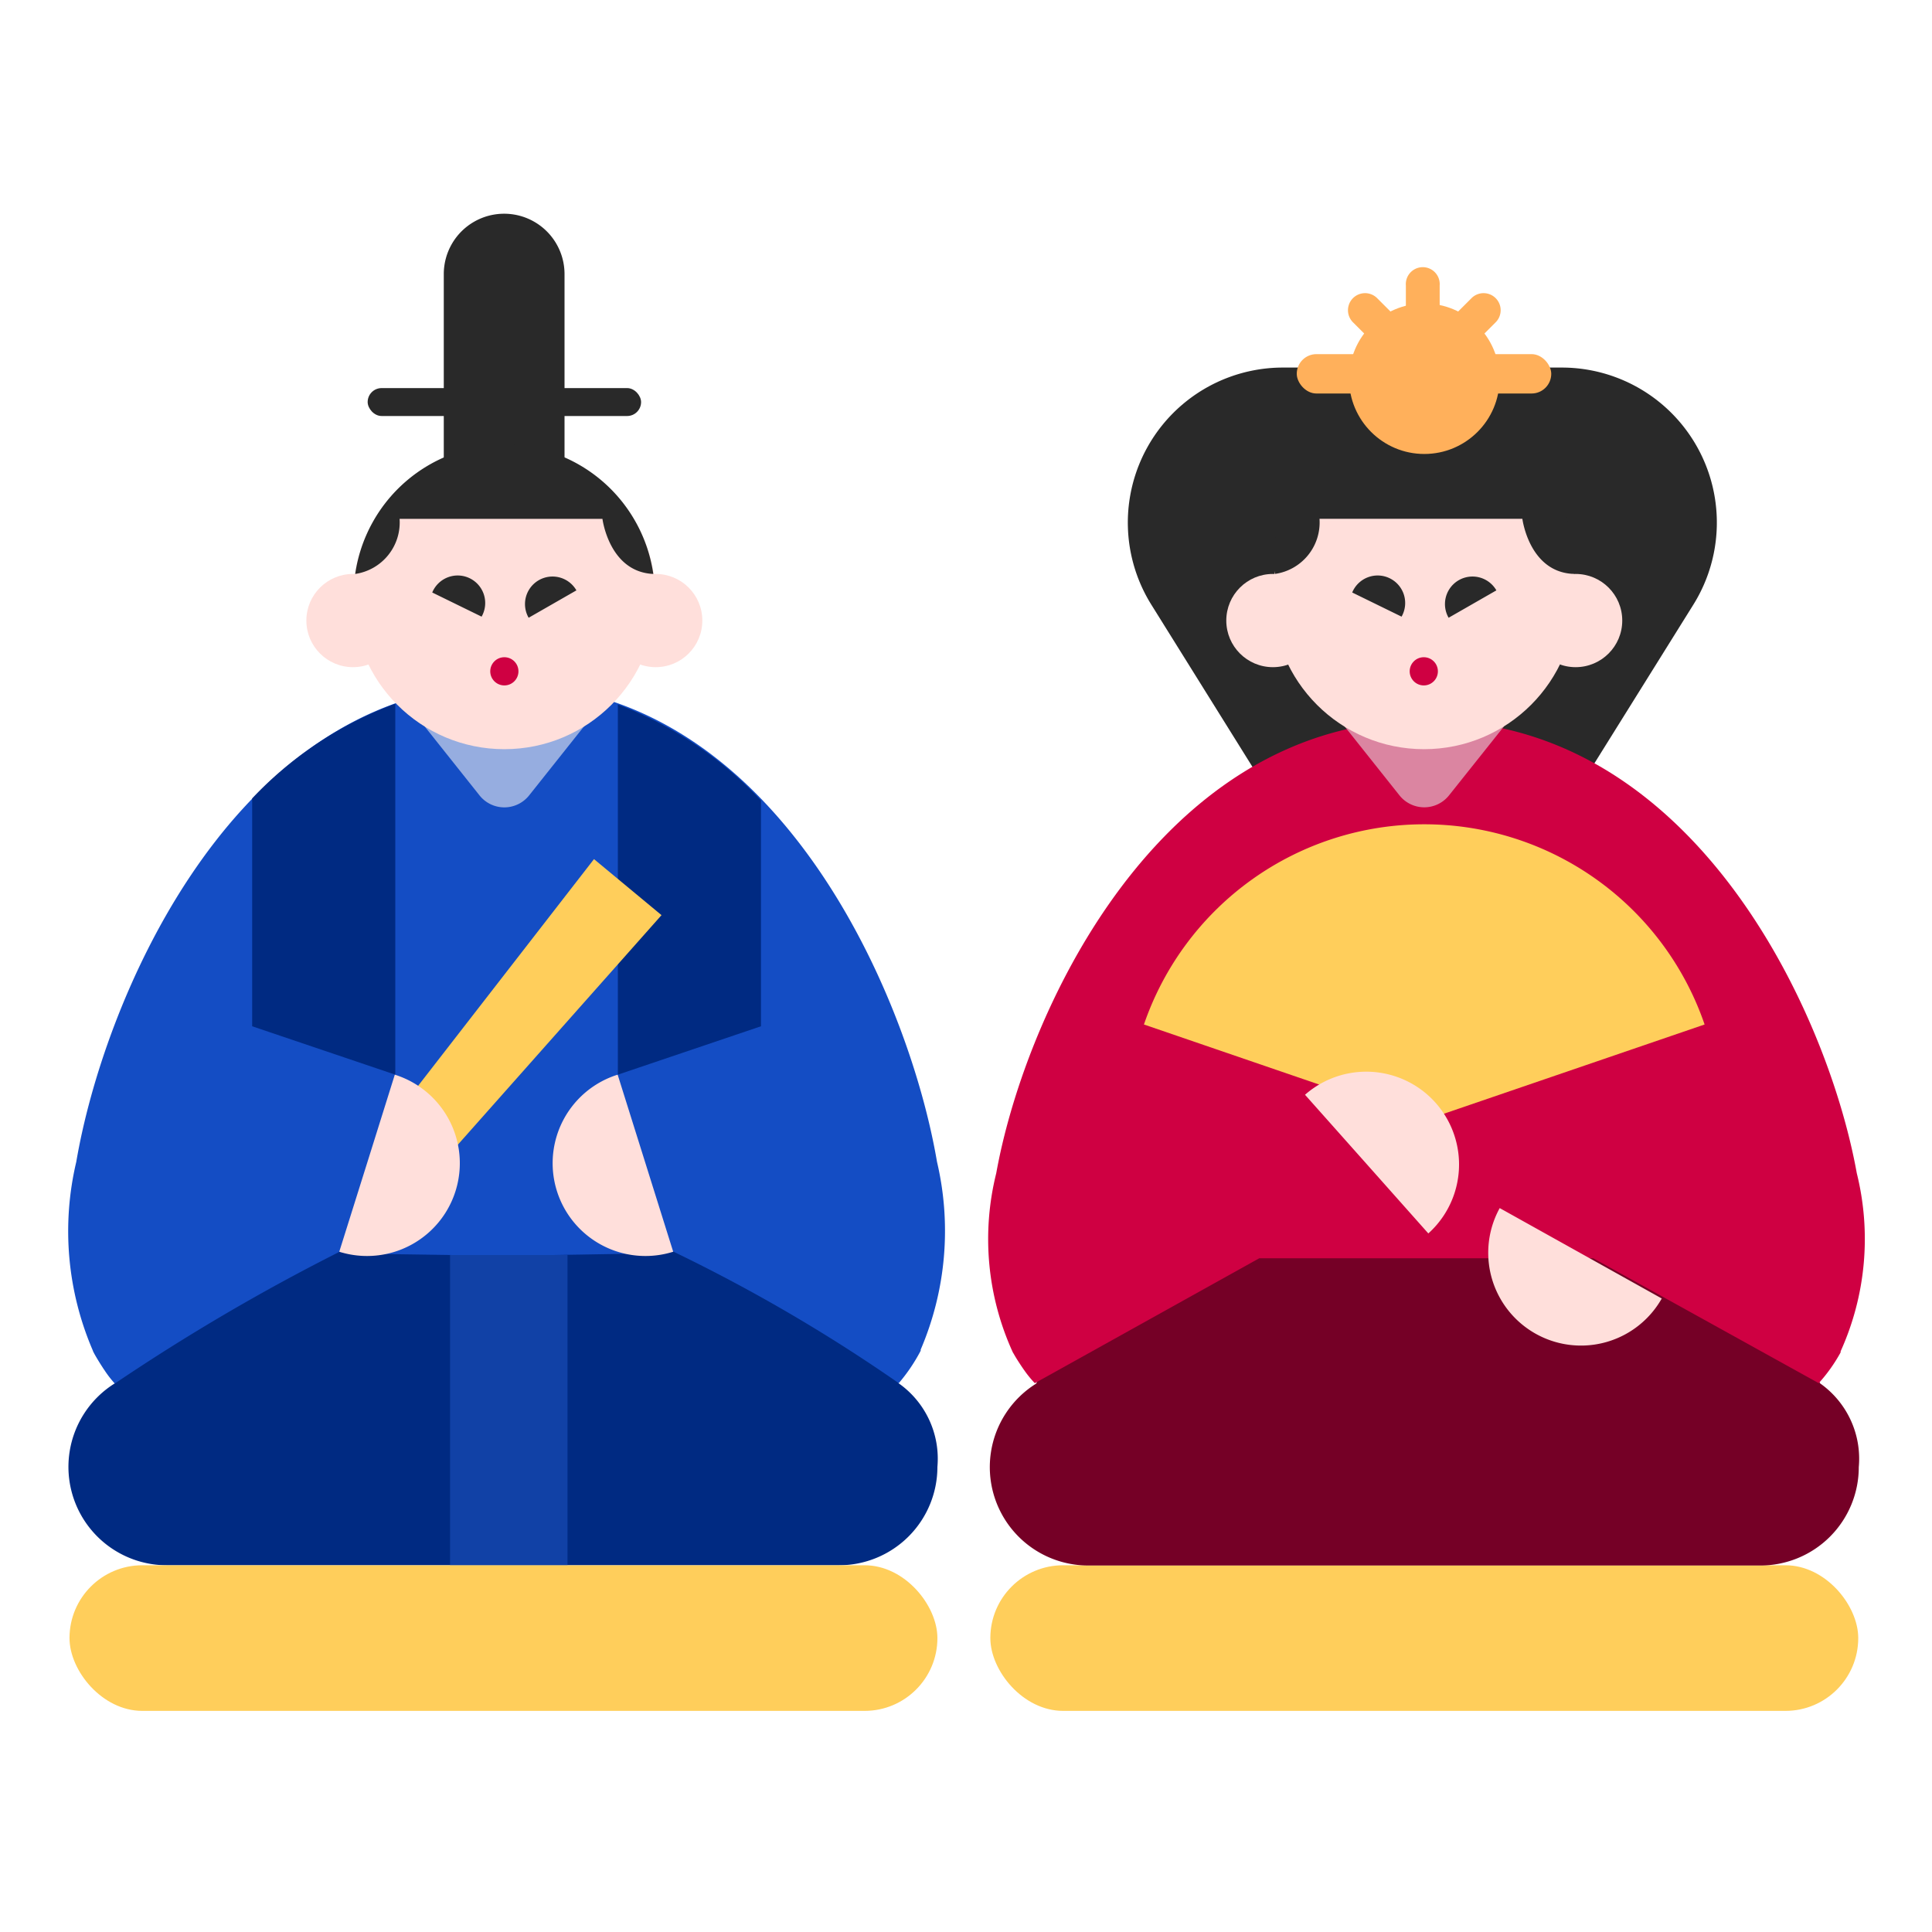 <svg id="Layer_1" data-name="Layer 1" xmlns="http://www.w3.org/2000/svg" viewBox="0 0 40 40"><defs><style>.cls-1{fill:none;}.cls-2{fill:#002a82;}.cls-3{fill:#144dc4;}.cls-4{fill:#ffdfdb;}.cls-5{fill:#96ade0;}.cls-6{fill:#292929;}.cls-7{fill:#cf0042;}.cls-8{fill:#ffce5b;}.cls-9{fill:#1141a6;}.cls-10{fill:#750026;}.cls-11{fill:#db85a1;}.cls-12{fill:#ffb05b;}</style></defs><rect class="cls-1" y="-0.019" width="40" height="40"/><path class="cls-2" d="M18.608,28.641,17.2,25.78l-8.88-1.467.192.772-4.885.7L2.377,28.641a2.037,2.037,0,0,0,1.077,3.766H17.372a2.037,2.037,0,0,0,2.036-2.037A1.91,1.91,0,0,0,18.608,28.641Z"/><path class="cls-3" d="M19.4,24.056c-.564-3.308-3.055-9.129-7.894-9.811H9.474c-4.84.682-7.331,6.5-7.895,9.811a6.239,6.239,0,0,0,.344,3.908v.005L1.938,28l.023.043c.03.053.078.134.134.222.024.036.044.07.066.1a2.158,2.158,0,0,0,.216.28,42.492,42.492,0,0,1,4.647-2.725l.347.035L10.488,26l3.126-.052.324-.036a34.1,34.1,0,0,1,4.67,2.725,3.608,3.608,0,0,0,.454-.672l0-.023A6.253,6.253,0,0,0,19.4,24.056Z"/><path class="cls-4" d="M12.788,22.25a1.921,1.921,0,0,0,1.15,3.666l-.58-1.85Z"/><path class="cls-2" d="M8.184,22.25V14.57a7.756,7.756,0,0,0-2.963,1.96v4.718Z"/><path class="cls-2" d="M15.755,21.248V16.573a7.82,7.82,0,0,0-2.963-1.988V22.25Z"/><path class="cls-5" d="M9.928,16.468,8.79,15.037l1.652-1.652,1.651,1.652-1.138,1.431A.656.656,0,0,1,9.928,16.468Z"/><circle class="cls-4" cx="10.442" cy="12.377" r="3.134"/><circle class="cls-4" cx="7.308" cy="12.848" r="0.965"/><circle class="cls-4" cx="13.576" cy="12.848" r="0.965"/><path class="cls-6" d="M9.188,9.8V5.675a1.249,1.249,0,1,1,2.5,0V9.8Z"/><rect class="cls-6" x="7.612" y="8.035" width="5.661" height="0.578" rx="0.289"/><path class="cls-6" d="M10.442,9.207a3.124,3.124,0,0,0-3.088,2.676,1.077,1.077,0,0,0,.919-1.141h4.2s.137,1.1,1.053,1.141A3.124,3.124,0,0,0,10.442,9.207Z"/><path class="cls-6" d="M9.971,12.767a.57.57,0,1,0-1.022-.5Z"/><path class="cls-6" d="M10.945,12.79a.57.57,0,0,1,.989-.567Z"/><circle class="cls-7" cx="10.442" cy="13.899" r="0.292"/><polygon class="cls-8" points="9.338 23.859 8.273 22.975 12.298 17.787 13.696 18.947 9.338 23.859"/><path class="cls-4" d="M8.174,22.25a1.921,1.921,0,0,1-1.15,3.666l.581-1.85Z"/><rect class="cls-9" x="9.318" y="25.984" width="2.432" height="6.423"/><rect class="cls-8" x="1.439" y="32.407" width="17.969" height="3.015" rx="1.507"/><rect class="cls-8" x="20.504" y="32.407" width="17.969" height="3.015" rx="1.507"/><path class="cls-6" d="M32.335,7.61H26.561a3.21,3.21,0,0,0-2.724,4.909l2.439,3.912,3.132.147v0l.04,0,.04,0v0l3.131-.147,2.44-3.912A3.21,3.21,0,0,0,32.335,7.61Z"/><path class="cls-10" d="M37.683,28.641,36.275,25.78l-8.881-1.467.193.772-4.886.7-1.248,2.861a2.037,2.037,0,0,0,1.076,3.766H36.447a2.037,2.037,0,0,0,2.037-2.037A1.909,1.909,0,0,0,37.683,28.641Z"/><path class="cls-7" d="M38.443,24.291c-.564-3.139-3.055-8.663-7.895-9.31H28.521c-4.84.647-7.331,6.171-7.895,9.31A5.641,5.641,0,0,0,20.97,28V28l.016.026.023.04c.029.051.078.128.134.212.023.034.044.066.065.094a2.132,2.132,0,0,0,.217.265l4.647-2.586h6.914l4.669,2.586A3.342,3.342,0,0,0,38.108,28l0-.022A5.65,5.65,0,0,0,38.443,24.291Z"/><path class="cls-8" d="M35.292,21.211a6.136,6.136,0,0,0-11.608,0l5.8,1.988Z"/><path class="cls-4" d="M31.05,25.012a1.921,1.921,0,0,0,3.355,1.872l-1.693-.945Z"/><path class="cls-4" d="M27.019,22.666a1.921,1.921,0,0,1,2.553,2.871l-1.288-1.449Z"/><path class="cls-11" d="M28.975,16.468l-1.138-1.431,1.651-1.652,1.652,1.652L30,16.468A.656.656,0,0,1,28.975,16.468Z"/><circle class="cls-4" cx="29.483" cy="12.377" r="3.134"/><circle class="cls-4" cx="26.354" cy="12.848" r="0.965"/><circle class="cls-4" cx="32.622" cy="12.848" r="0.965"/><path class="cls-6" d="M29.488,8.782c-1.574,0-3.371,1.5-3.088,3.1a1.076,1.076,0,0,0,.919-1.141h4.2s.138,1.1,1.054,1.141C32.86,10.273,31.062,8.782,29.488,8.782Z"/><circle class="cls-12" cx="29.489" cy="7.841" r="1.558"/><path class="cls-12" d="M29.807,5.909a.351.351,0,1,0-.7,0v.713h.7Z"/><path class="cls-12" d="M28.512,6.173a.351.351,0,1,0-.5.5l.5.5.5-.5Z"/><path class="cls-12" d="M30.466,6.173a.351.351,0,0,1,.5.5l-.5.5-.5-.5Z"/><rect class="cls-12" x="26.848" y="7.332" width="5.269" height="0.815" rx="0.407"/><circle class="cls-7" cx="29.478" cy="13.899" r="0.292"/><path class="cls-6" d="M29.018,12.767a.57.57,0,1,0-1.022-.5Z"/><path class="cls-6" d="M29.992,12.79a.57.57,0,1,1,.989-.567Z"/></svg>